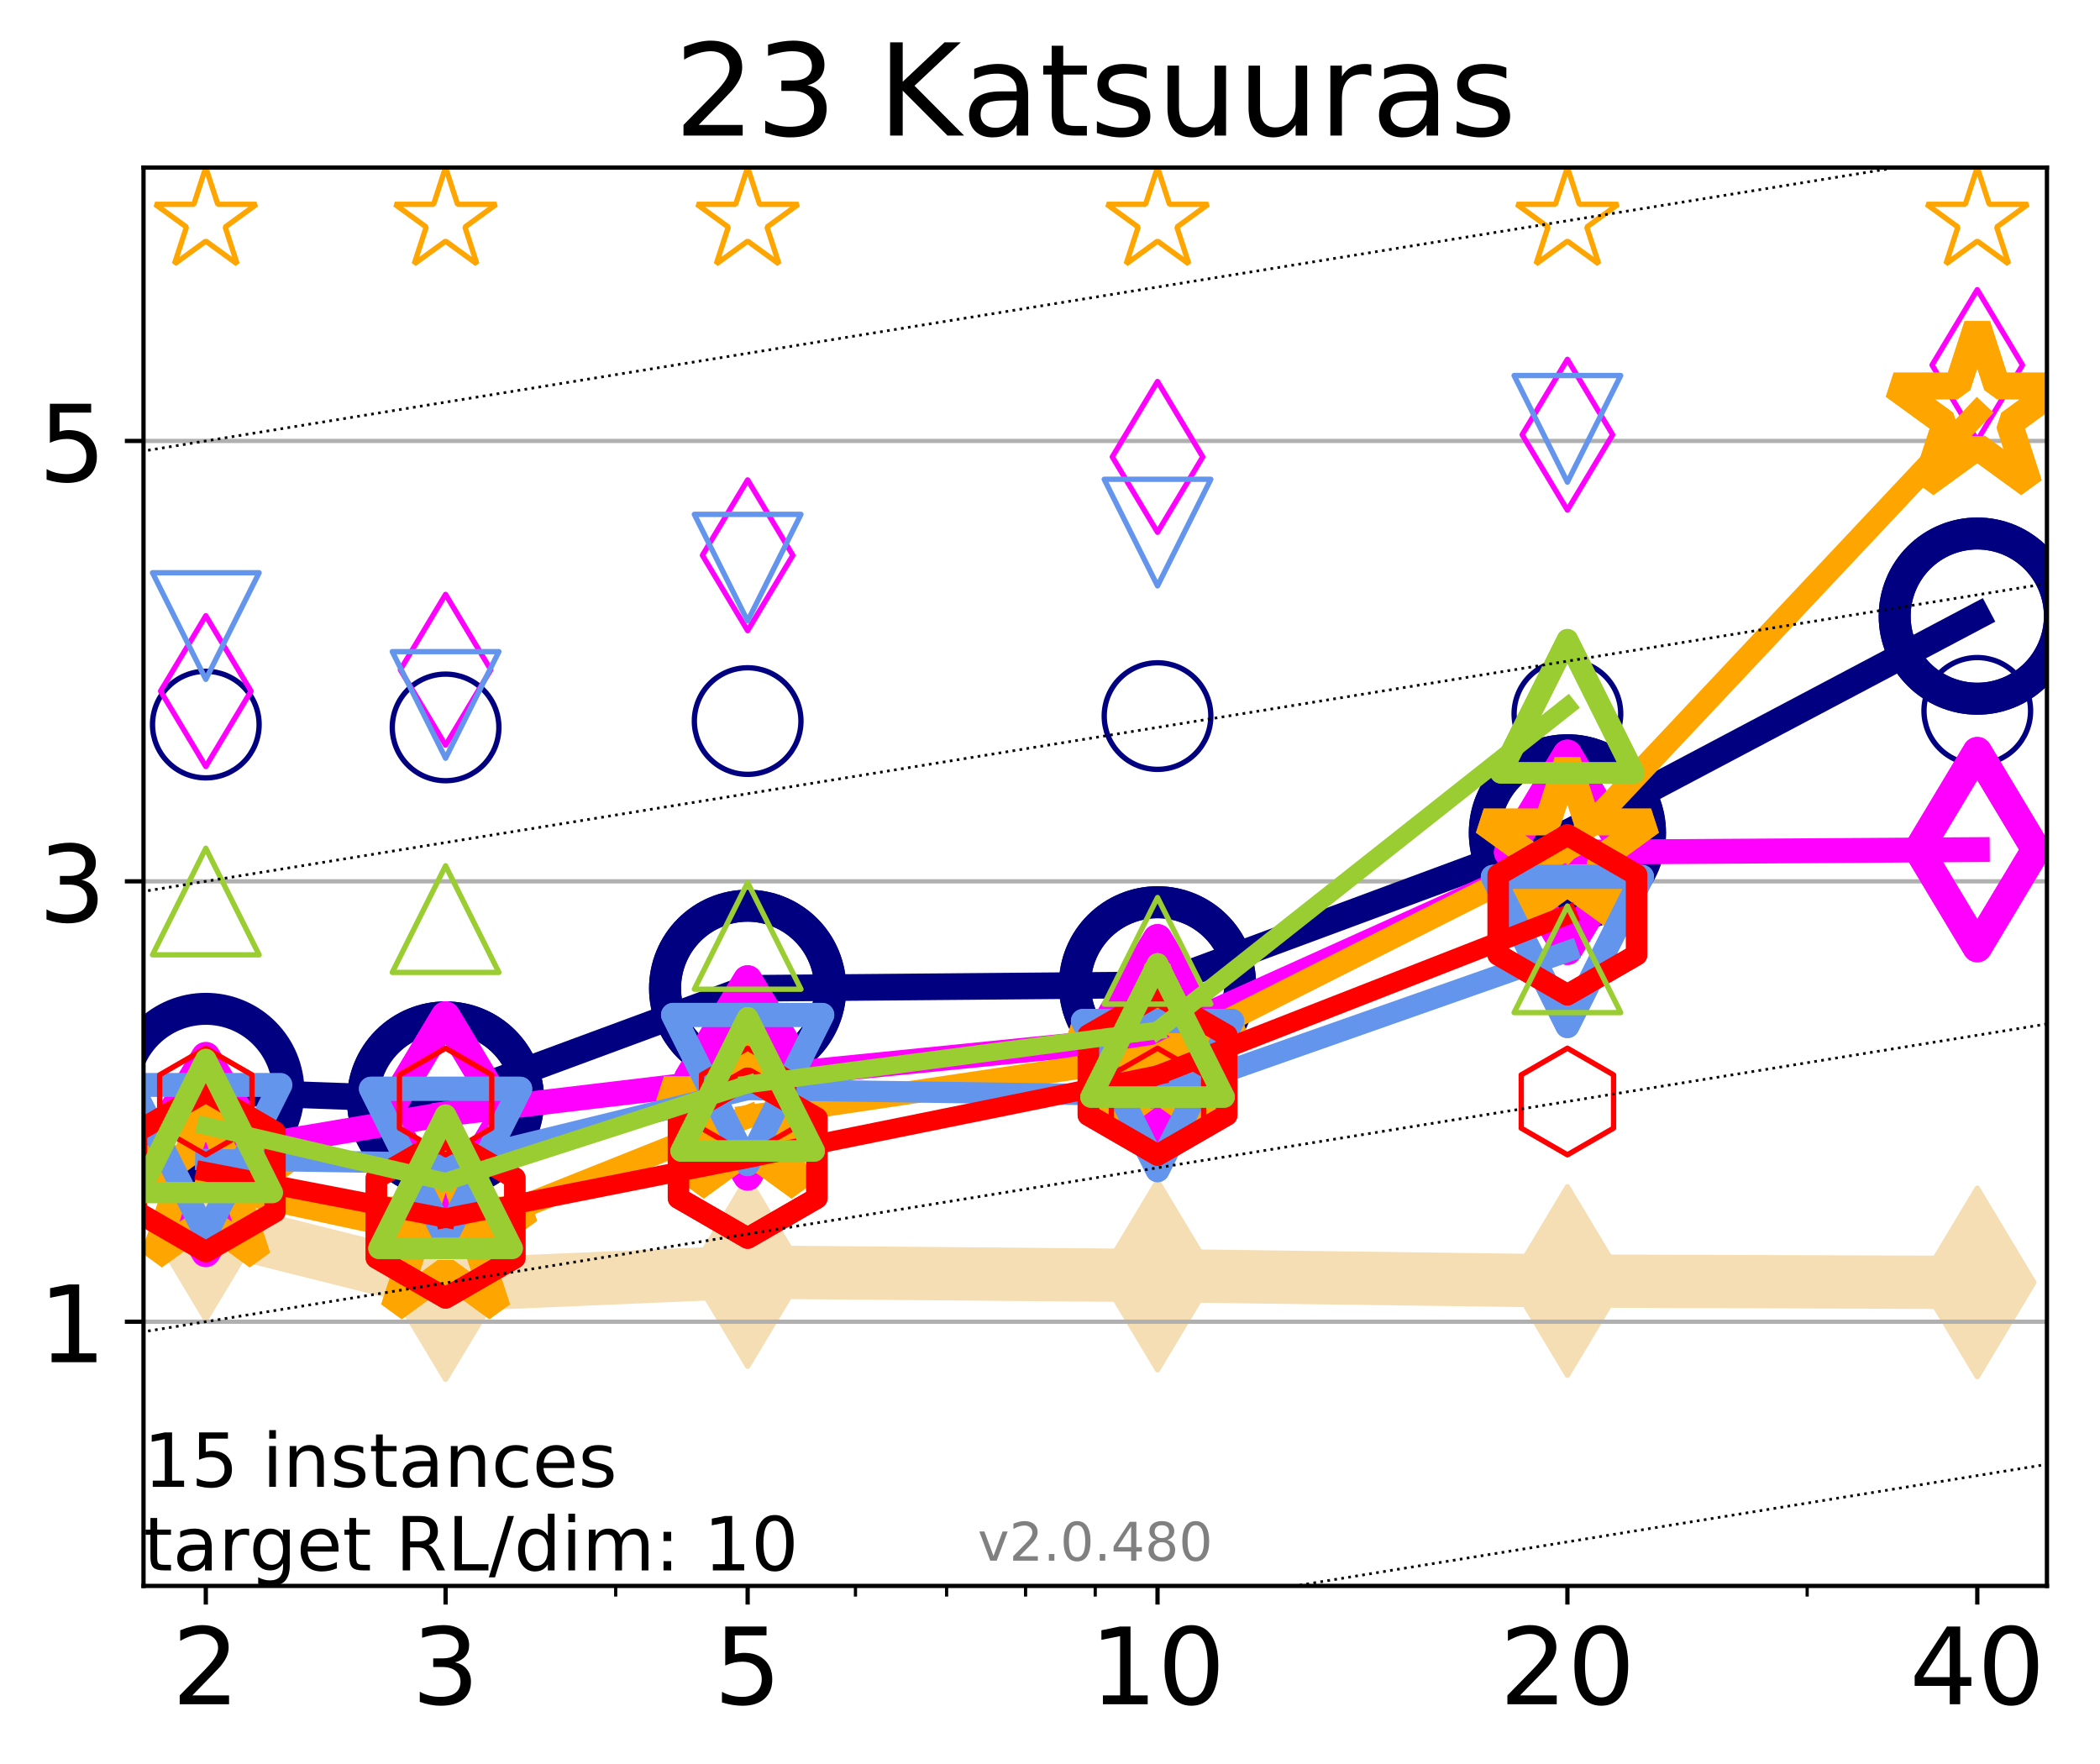<?xml version="1.0" encoding="utf-8" standalone="no"?>
<!DOCTYPE svg PUBLIC "-//W3C//DTD SVG 1.1//EN"
  "http://www.w3.org/Graphics/SVG/1.1/DTD/svg11.dtd">
<!-- Created with matplotlib (http://matplotlib.org/) -->
<svg height="331pt" version="1.1" viewBox="0 0 394 331" width="394pt" xmlns="http://www.w3.org/2000/svg" xmlns:xlink="http://www.w3.org/1999/xlink">
 <defs>
  <style type="text/css">
*{stroke-linecap:butt;stroke-linejoin:round;}
  </style>
 </defs>
 <g id="figure_1">
  <g id="patch_1">
   <path d="M 0 331.104 
L 394.745 331.104 
L 394.745 0 
L 0 0 
z
" style="fill:#ffffff;"/>
  </g>
  <g id="axes_1">
   <g id="patch_2">
    <path d="M 26.925 297.548 
L 384.045 297.548 
L 384.045 31.436 
L 26.925 31.436 
z
" style="fill:#ffffff;"/>
   </g>
   <g id="line2d_1">
    <path clip-path="url(#p5e22afbc18)" d="M 38.614 229.826 
L 83.599 241.104 
L 140.273 238.667 
L 217.174 239.32 
L 294.076 240.345 
L 370.977 240.611 
" style="fill:none;stroke:#f5deb3;stroke-linecap:square;stroke-width:10;"/>
    <defs>
     <path d="M -0 17.678 
L 10.607 0 
L 0 -17.678 
L -10.607 -0 
z
" id="m5ce13b9ced" style="stroke:#f5deb3;stroke-linejoin:miter;"/>
    </defs>
    <g clip-path="url(#p5e22afbc18)">
     <use style="fill:#f5deb3;stroke:#f5deb3;stroke-linejoin:miter;" x="38.614" xlink:href="#m5ce13b9ced" y="229.826"/>
     <use style="fill:#f5deb3;stroke:#f5deb3;stroke-linejoin:miter;" x="83.599" xlink:href="#m5ce13b9ced" y="241.104"/>
     <use style="fill:#f5deb3;stroke:#f5deb3;stroke-linejoin:miter;" x="140.273" xlink:href="#m5ce13b9ced" y="238.667"/>
     <use style="fill:#f5deb3;stroke:#f5deb3;stroke-linejoin:miter;" x="217.174" xlink:href="#m5ce13b9ced" y="239.32"/>
     <use style="fill:#f5deb3;stroke:#f5deb3;stroke-linejoin:miter;" x="294.076" xlink:href="#m5ce13b9ced" y="240.345"/>
     <use style="fill:#f5deb3;stroke:#f5deb3;stroke-linejoin:miter;" x="370.977" xlink:href="#m5ce13b9ced" y="240.611"/>
    </g>
   </g>
   <g id="matplotlib.axis_1">
    <g id="xtick_1">
     <g id="line2d_2">
      <defs>
       <path d="M 0 0 
L 0 3.5 
" id="mdae4d4d616" style="stroke:#000000;stroke-width:0.8;"/>
      </defs>
      <g>
       <use style="stroke:#000000;stroke-width:0.8;" x="38.614" xlink:href="#mdae4d4d616" y="297.548"/>
      </g>
     </g>
     <g id="text_1">
      <!-- 2 -->
      <defs>
       <path d="M 19.188 8.297 
L 53.609 8.297 
L 53.609 0 
L 7.328 0 
L 7.328 8.297 
Q 12.938 14.109 22.625 23.891 
Q 32.328 33.688 34.812 36.531 
Q 39.547 41.844 41.422 45.531 
Q 43.312 49.219 43.312 52.781 
Q 43.312 58.594 39.234 62.25 
Q 35.156 65.922 28.609 65.922 
Q 23.969 65.922 18.812 64.312 
Q 13.672 62.703 7.812 59.422 
L 7.812 69.391 
Q 13.766 71.781 18.938 73 
Q 24.125 74.219 28.422 74.219 
Q 39.75 74.219 46.484 68.547 
Q 53.219 62.891 53.219 53.422 
Q 53.219 48.922 51.531 44.891 
Q 49.859 40.875 45.406 35.406 
Q 44.188 33.984 37.641 27.219 
Q 31.109 20.453 19.188 8.297 
z
" id="DejaVuSans-32"/>
      </defs>
      <g transform="translate(32.252 319.745)scale(0.2 -0.2)">
       <use xlink:href="#DejaVuSans-32"/>
      </g>
     </g>
    </g>
    <g id="xtick_2">
     <g id="line2d_3">
      <g>
       <use style="stroke:#000000;stroke-width:0.8;" x="83.599" xlink:href="#mdae4d4d616" y="297.548"/>
      </g>
     </g>
     <g id="text_2">
      <!-- 3 -->
      <defs>
       <path d="M 40.578 39.312 
Q 47.656 37.797 51.625 33 
Q 55.609 28.219 55.609 21.188 
Q 55.609 10.406 48.188 4.484 
Q 40.766 -1.422 27.094 -1.422 
Q 22.516 -1.422 17.656 -0.516 
Q 12.797 0.391 7.625 2.203 
L 7.625 11.719 
Q 11.719 9.328 16.594 8.109 
Q 21.484 6.891 26.812 6.891 
Q 36.078 6.891 40.938 10.547 
Q 45.797 14.203 45.797 21.188 
Q 45.797 27.641 41.281 31.266 
Q 36.766 34.906 28.719 34.906 
L 20.219 34.906 
L 20.219 43.016 
L 29.109 43.016 
Q 36.375 43.016 40.234 45.922 
Q 44.094 48.828 44.094 54.297 
Q 44.094 59.906 40.109 62.906 
Q 36.141 65.922 28.719 65.922 
Q 24.656 65.922 20.016 65.031 
Q 15.375 64.156 9.812 62.312 
L 9.812 71.094 
Q 15.438 72.656 20.344 73.438 
Q 25.25 74.219 29.594 74.219 
Q 40.828 74.219 47.359 69.109 
Q 53.906 64.016 53.906 55.328 
Q 53.906 49.266 50.438 45.094 
Q 46.969 40.922 40.578 39.312 
z
" id="DejaVuSans-33"/>
      </defs>
      <g transform="translate(77.236 319.745)scale(0.2 -0.2)">
       <use xlink:href="#DejaVuSans-33"/>
      </g>
     </g>
    </g>
    <g id="xtick_3">
     <g id="line2d_4">
      <g>
       <use style="stroke:#000000;stroke-width:0.8;" x="140.273" xlink:href="#mdae4d4d616" y="297.548"/>
      </g>
     </g>
     <g id="text_3">
      <!-- 5 -->
      <defs>
       <path d="M 10.797 72.906 
L 49.516 72.906 
L 49.516 64.594 
L 19.828 64.594 
L 19.828 46.734 
Q 21.969 47.469 24.109 47.828 
Q 26.266 48.188 28.422 48.188 
Q 40.625 48.188 47.75 41.5 
Q 54.891 34.812 54.891 23.391 
Q 54.891 11.625 47.562 5.094 
Q 40.234 -1.422 26.906 -1.422 
Q 22.312 -1.422 17.547 -0.641 
Q 12.797 0.141 7.719 1.703 
L 7.719 11.625 
Q 12.109 9.234 16.797 8.062 
Q 21.484 6.891 26.703 6.891 
Q 35.156 6.891 40.078 11.328 
Q 45.016 15.766 45.016 23.391 
Q 45.016 31 40.078 35.438 
Q 35.156 39.891 26.703 39.891 
Q 22.75 39.891 18.812 39.016 
Q 14.891 38.141 10.797 36.281 
z
" id="DejaVuSans-35"/>
      </defs>
      <g transform="translate(133.91 319.745)scale(0.2 -0.2)">
       <use xlink:href="#DejaVuSans-35"/>
      </g>
     </g>
    </g>
    <g id="xtick_4">
     <g id="line2d_5">
      <g>
       <use style="stroke:#000000;stroke-width:0.8;" x="217.174" xlink:href="#mdae4d4d616" y="297.548"/>
      </g>
     </g>
     <g id="text_4">
      <!-- 10 -->
      <defs>
       <path d="M 12.406 8.297 
L 28.516 8.297 
L 28.516 63.922 
L 10.984 60.406 
L 10.984 69.391 
L 28.422 72.906 
L 38.281 72.906 
L 38.281 8.297 
L 54.391 8.297 
L 54.391 0 
L 12.406 0 
z
" id="DejaVuSans-31"/>
       <path d="M 31.781 66.406 
Q 24.172 66.406 20.328 58.906 
Q 16.5 51.422 16.5 36.375 
Q 16.5 21.391 20.328 13.891 
Q 24.172 6.391 31.781 6.391 
Q 39.453 6.391 43.281 13.891 
Q 47.125 21.391 47.125 36.375 
Q 47.125 51.422 43.281 58.906 
Q 39.453 66.406 31.781 66.406 
z
M 31.781 74.219 
Q 44.047 74.219 50.516 64.516 
Q 56.984 54.828 56.984 36.375 
Q 56.984 17.969 50.516 8.266 
Q 44.047 -1.422 31.781 -1.422 
Q 19.531 -1.422 13.062 8.266 
Q 6.594 17.969 6.594 36.375 
Q 6.594 54.828 13.062 64.516 
Q 19.531 74.219 31.781 74.219 
z
" id="DejaVuSans-30"/>
      </defs>
      <g transform="translate(204.449 319.745)scale(0.2 -0.2)">
       <use xlink:href="#DejaVuSans-31"/>
       <use x="63.623" xlink:href="#DejaVuSans-30"/>
      </g>
     </g>
    </g>
    <g id="xtick_5">
     <g id="line2d_6">
      <g>
       <use style="stroke:#000000;stroke-width:0.8;" x="294.076" xlink:href="#mdae4d4d616" y="297.548"/>
      </g>
     </g>
     <g id="text_5">
      <!-- 20 -->
      <g transform="translate(281.351 319.745)scale(0.2 -0.2)">
       <use xlink:href="#DejaVuSans-32"/>
       <use x="63.623" xlink:href="#DejaVuSans-30"/>
      </g>
     </g>
    </g>
    <g id="xtick_6">
     <g id="line2d_7">
      <g>
       <use style="stroke:#000000;stroke-width:0.8;" x="370.977" xlink:href="#mdae4d4d616" y="297.548"/>
      </g>
     </g>
     <g id="text_6">
      <!-- 40 -->
      <defs>
       <path d="M 37.797 64.312 
L 12.891 25.391 
L 37.797 25.391 
z
M 35.203 72.906 
L 47.609 72.906 
L 47.609 25.391 
L 58.016 25.391 
L 58.016 17.188 
L 47.609 17.188 
L 47.609 0 
L 37.797 0 
L 37.797 17.188 
L 4.891 17.188 
L 4.891 26.703 
z
" id="DejaVuSans-34"/>
      </defs>
      <g transform="translate(358.252 319.745)scale(0.2 -0.2)">
       <use xlink:href="#DejaVuSans-34"/>
       <use x="63.623" xlink:href="#DejaVuSans-30"/>
      </g>
     </g>
    </g>
    <g id="xtick_7">
     <g id="line2d_8">
      <defs>
       <path d="M 0 0 
L 0 2 
" id="m250504a2a8" style="stroke:#000000;stroke-width:0.6;"/>
      </defs>
      <g>
       <use style="stroke:#000000;stroke-width:0.6;" x="38.614" xlink:href="#m250504a2a8" y="297.548"/>
      </g>
     </g>
    </g>
    <g id="xtick_8">
     <g id="line2d_9">
      <g>
       <use style="stroke:#000000;stroke-width:0.6;" x="83.599" xlink:href="#m250504a2a8" y="297.548"/>
      </g>
     </g>
    </g>
    <g id="xtick_9">
     <g id="line2d_10">
      <g>
       <use style="stroke:#000000;stroke-width:0.6;" x="115.516" xlink:href="#m250504a2a8" y="297.548"/>
      </g>
     </g>
    </g>
    <g id="xtick_10">
     <g id="line2d_11">
      <g>
       <use style="stroke:#000000;stroke-width:0.6;" x="140.273" xlink:href="#m250504a2a8" y="297.548"/>
      </g>
     </g>
    </g>
    <g id="xtick_11">
     <g id="line2d_12">
      <g>
       <use style="stroke:#000000;stroke-width:0.6;" x="160.5" xlink:href="#m250504a2a8" y="297.548"/>
      </g>
     </g>
    </g>
    <g id="xtick_12">
     <g id="line2d_13">
      <g>
       <use style="stroke:#000000;stroke-width:0.6;" x="177.603" xlink:href="#m250504a2a8" y="297.548"/>
      </g>
     </g>
    </g>
    <g id="xtick_13">
     <g id="line2d_14">
      <g>
       <use style="stroke:#000000;stroke-width:0.6;" x="192.417" xlink:href="#m250504a2a8" y="297.548"/>
      </g>
     </g>
    </g>
    <g id="xtick_14">
     <g id="line2d_15">
      <g>
       <use style="stroke:#000000;stroke-width:0.6;" x="205.485" xlink:href="#m250504a2a8" y="297.548"/>
      </g>
     </g>
    </g>
    <g id="xtick_15">
     <g id="line2d_16">
      <g>
       <use style="stroke:#000000;stroke-width:0.6;" x="294.076" xlink:href="#m250504a2a8" y="297.548"/>
      </g>
     </g>
    </g>
    <g id="xtick_16">
     <g id="line2d_17">
      <g>
       <use style="stroke:#000000;stroke-width:0.6;" x="339.06" xlink:href="#m250504a2a8" y="297.548"/>
      </g>
     </g>
    </g>
    <g id="xtick_17">
     <g id="line2d_18">
      <g>
       <use style="stroke:#000000;stroke-width:0.6;" x="370.977" xlink:href="#m250504a2a8" y="297.548"/>
      </g>
     </g>
    </g>
   </g>
   <g id="matplotlib.axis_2">
    <g id="ytick_1">
     <g id="line2d_19">
      <path clip-path="url(#p5e22afbc18)" d="M 26.925 247.975 
L 384.045 247.975 
" style="fill:none;stroke:#b0b0b0;stroke-linecap:square;stroke-width:0.8;"/>
     </g>
     <g id="line2d_20">
      <defs>
       <path d="M 0 0 
L -3.5 0 
" id="medb5dffe97" style="stroke:#000000;stroke-width:0.8;"/>
      </defs>
      <g>
       <use style="stroke:#000000;stroke-width:0.8;" x="26.925" xlink:href="#medb5dffe97" y="247.975"/>
      </g>
     </g>
     <g id="text_7">
      <!-- 1 -->
      <g transform="translate(7.2 255.574)scale(0.2 -0.2)">
       <use xlink:href="#DejaVuSans-31"/>
      </g>
     </g>
    </g>
    <g id="ytick_2">
     <g id="line2d_21">
      <path clip-path="url(#p5e22afbc18)" d="M 26.925 165.353 
L 384.045 165.353 
" style="fill:none;stroke:#b0b0b0;stroke-linecap:square;stroke-width:0.8;"/>
     </g>
     <g id="line2d_22">
      <g>
       <use style="stroke:#000000;stroke-width:0.8;" x="26.925" xlink:href="#medb5dffe97" y="165.353"/>
      </g>
     </g>
     <g id="text_8">
      <!-- 3 -->
      <g transform="translate(7.2 172.952)scale(0.2 -0.2)">
       <use xlink:href="#DejaVuSans-33"/>
      </g>
     </g>
    </g>
    <g id="ytick_3">
     <g id="line2d_23">
      <path clip-path="url(#p5e22afbc18)" d="M 26.925 82.731 
L 384.045 82.731 
" style="fill:none;stroke:#b0b0b0;stroke-linecap:square;stroke-width:0.8;"/>
     </g>
     <g id="line2d_24">
      <g>
       <use style="stroke:#000000;stroke-width:0.8;" x="26.925" xlink:href="#medb5dffe97" y="82.731"/>
      </g>
     </g>
     <g id="text_9">
      <!-- 5 -->
      <g transform="translate(7.2 90.33)scale(0.2 -0.2)">
       <use xlink:href="#DejaVuSans-35"/>
      </g>
     </g>
    </g>
   </g>
   <g id="line2d_25">
    <path clip-path="url(#p5e22afbc18)" d="M 38.614 204.776 
L 83.599 206.383 
" style="fill:none;stroke:#000080;stroke-linecap:square;stroke-width:5;"/>
    <defs>
     <path d="M 0 15.5 
C 4.111 15.5 8.053 13.867 10.96 10.96 
C 13.867 8.053 15.5 4.111 15.5 0 
C 15.5 -4.111 13.867 -8.053 10.96 -10.96 
C 8.053 -13.867 4.111 -15.5 0 -15.5 
C -4.111 -15.5 -8.053 -13.867 -10.96 -10.96 
C -13.867 -8.053 -15.5 -4.111 -15.5 0 
C -15.5 4.111 -13.867 8.053 -10.96 10.96 
C -8.053 13.867 -4.111 15.5 0 15.5 
z
" id="mc33083badc" style="stroke:#000080;stroke-width:6;"/>
    </defs>
    <g clip-path="url(#p5e22afbc18)">
     <use style="fill:none;stroke:#000080;stroke-width:6;" x="38.614" xlink:href="#mc33083badc" y="204.776"/>
     <use style="fill:none;stroke:#000080;stroke-width:6;" x="83.599" xlink:href="#mc33083badc" y="206.383"/>
    </g>
   </g>
   <g id="line2d_26">
    <path clip-path="url(#p5e22afbc18)" d="M 83.599 206.383 
L 140.273 185.43 
" style="fill:none;stroke:#000080;stroke-linecap:square;stroke-width:5;"/>
    <g clip-path="url(#p5e22afbc18)">
     <use style="fill:none;stroke:#000080;stroke-width:6;" x="83.599" xlink:href="#mc33083badc" y="206.383"/>
     <use style="fill:none;stroke:#000080;stroke-width:6;" x="140.273" xlink:href="#mc33083badc" y="185.43"/>
    </g>
   </g>
   <g id="line2d_27">
    <path clip-path="url(#p5e22afbc18)" d="M 140.273 185.43 
L 217.174 184.774 
" style="fill:none;stroke:#000080;stroke-linecap:square;stroke-width:5;"/>
    <g clip-path="url(#p5e22afbc18)">
     <use style="fill:none;stroke:#000080;stroke-width:6;" x="140.273" xlink:href="#mc33083badc" y="185.43"/>
     <use style="fill:none;stroke:#000080;stroke-width:6;" x="217.174" xlink:href="#mc33083badc" y="184.774"/>
    </g>
   </g>
   <g id="line2d_28">
    <path clip-path="url(#p5e22afbc18)" d="M 217.174 184.774 
L 294.076 156.262 
" style="fill:none;stroke:#000080;stroke-linecap:square;stroke-width:5;"/>
    <g clip-path="url(#p5e22afbc18)">
     <use style="fill:none;stroke:#000080;stroke-width:6;" x="217.174" xlink:href="#mc33083badc" y="184.774"/>
     <use style="fill:none;stroke:#000080;stroke-width:6;" x="294.076" xlink:href="#mc33083badc" y="156.262"/>
    </g>
   </g>
   <g id="line2d_29">
    <path clip-path="url(#p5e22afbc18)" d="M 294.076 156.262 
L 370.977 115.593 
" style="fill:none;stroke:#000080;stroke-linecap:square;stroke-width:5;"/>
    <g clip-path="url(#p5e22afbc18)">
     <use style="fill:none;stroke:#000080;stroke-width:6;" x="294.076" xlink:href="#mc33083badc" y="156.262"/>
     <use style="fill:none;stroke:#000080;stroke-width:6;" x="370.977" xlink:href="#mc33083badc" y="115.593"/>
    </g>
   </g>
   <g id="line2d_30">
    <path clip-path="url(#p5e22afbc18)" d="M 370.977 115.593 
" style="fill:none;stroke:#000080;stroke-linecap:square;stroke-width:5;"/>
    <g clip-path="url(#p5e22afbc18)">
     <use style="fill:none;stroke:#000080;stroke-width:6;" x="370.977" xlink:href="#mc33083badc" y="115.593"/>
    </g>
   </g>
   <g id="line2d_31"/>
   <g id="line2d_32">
    <defs>
     <path d="M 0 10 
C 2.652 10 5.196 8.946 7.071 7.071 
C 8.946 5.196 10 2.652 10 0 
C 10 -2.652 8.946 -5.196 7.071 -7.071 
C 5.196 -8.946 2.652 -10 0 -10 
C -2.652 -10 -5.196 -8.946 -7.071 -7.071 
C -8.946 -5.196 -10 -2.652 -10 0 
C -10 2.652 -8.946 5.196 -7.071 7.071 
C -5.196 8.946 -2.652 10 0 10 
z
" id="ma3071fdf6a" style="stroke:#000080;"/>
    </defs>
    <g clip-path="url(#p5e22afbc18)">
     <use style="fill:none;stroke:#000080;" x="38.614" xlink:href="#ma3071fdf6a" y="135.944"/>
     <use style="fill:none;stroke:#000080;" x="83.599" xlink:href="#ma3071fdf6a" y="136.478"/>
     <use style="fill:none;stroke:#000080;" x="140.273" xlink:href="#ma3071fdf6a" y="135.286"/>
     <use style="fill:none;stroke:#000080;" x="217.174" xlink:href="#ma3071fdf6a" y="134.35"/>
     <use style="fill:none;stroke:#000080;" x="294.076" xlink:href="#ma3071fdf6a" y="133.929"/>
     <use style="fill:none;stroke:#000080;" x="370.977" xlink:href="#ma3071fdf6a" y="133.369"/>
    </g>
   </g>
   <g id="line2d_33">
    <path clip-path="url(#p5e22afbc18)" d="M 38.614 216.613 
L 83.599 209.008 
" style="fill:none;stroke:#ff00ff;stroke-linecap:square;stroke-width:4.667;"/>
    <defs>
     <path d="M -0 18.385 
L 11.031 0 
L 0 -18.385 
L -11.031 -0 
z
" id="mda76258946" style="stroke:#ff00ff;stroke-linejoin:miter;stroke-width:5.5;"/>
    </defs>
    <g clip-path="url(#p5e22afbc18)">
     <use style="fill:none;stroke:#ff00ff;stroke-linejoin:miter;stroke-width:5.5;" x="38.614" xlink:href="#mda76258946" y="216.613"/>
     <use style="fill:none;stroke:#ff00ff;stroke-linejoin:miter;stroke-width:5.5;" x="83.599" xlink:href="#mda76258946" y="209.008"/>
    </g>
   </g>
   <g id="line2d_34">
    <path clip-path="url(#p5e22afbc18)" d="M 83.599 209.008 
L 140.273 202.239 
" style="fill:none;stroke:#ff00ff;stroke-linecap:square;stroke-width:4.667;"/>
    <g clip-path="url(#p5e22afbc18)">
     <use style="fill:none;stroke:#ff00ff;stroke-linejoin:miter;stroke-width:5.5;" x="83.599" xlink:href="#mda76258946" y="209.008"/>
     <use style="fill:none;stroke:#ff00ff;stroke-linejoin:miter;stroke-width:5.5;" x="140.273" xlink:href="#mda76258946" y="202.239"/>
    </g>
   </g>
   <g id="line2d_35">
    <path clip-path="url(#p5e22afbc18)" d="M 140.273 202.239 
L 217.174 194.516 
" style="fill:none;stroke:#ff00ff;stroke-linecap:square;stroke-width:4.667;"/>
    <g clip-path="url(#p5e22afbc18)">
     <use style="fill:none;stroke:#ff00ff;stroke-linejoin:miter;stroke-width:5.5;" x="140.273" xlink:href="#mda76258946" y="202.239"/>
     <use style="fill:none;stroke:#ff00ff;stroke-linejoin:miter;stroke-width:5.5;" x="217.174" xlink:href="#mda76258946" y="194.516"/>
    </g>
   </g>
   <g id="line2d_36">
    <path clip-path="url(#p5e22afbc18)" d="M 217.174 194.516 
L 294.076 159.901 
" style="fill:none;stroke:#ff00ff;stroke-linecap:square;stroke-width:4.667;"/>
    <g clip-path="url(#p5e22afbc18)">
     <use style="fill:none;stroke:#ff00ff;stroke-linejoin:miter;stroke-width:5.5;" x="217.174" xlink:href="#mda76258946" y="194.516"/>
     <use style="fill:none;stroke:#ff00ff;stroke-linejoin:miter;stroke-width:5.5;" x="294.076" xlink:href="#mda76258946" y="159.901"/>
    </g>
   </g>
   <g id="line2d_37">
    <path clip-path="url(#p5e22afbc18)" d="M 294.076 159.901 
L 370.977 159.404 
" style="fill:none;stroke:#ff00ff;stroke-linecap:square;stroke-width:4.667;"/>
    <g clip-path="url(#p5e22afbc18)">
     <use style="fill:none;stroke:#ff00ff;stroke-linejoin:miter;stroke-width:5.5;" x="294.076" xlink:href="#mda76258946" y="159.901"/>
     <use style="fill:none;stroke:#ff00ff;stroke-linejoin:miter;stroke-width:5.5;" x="370.977" xlink:href="#mda76258946" y="159.404"/>
    </g>
   </g>
   <g id="line2d_38">
    <path clip-path="url(#p5e22afbc18)" d="M 370.977 159.404 
" style="fill:none;stroke:#ff00ff;stroke-linecap:square;stroke-width:4.667;"/>
    <g clip-path="url(#p5e22afbc18)">
     <use style="fill:none;stroke:#ff00ff;stroke-linejoin:miter;stroke-width:5.5;" x="370.977" xlink:href="#mda76258946" y="159.404"/>
    </g>
   </g>
   <g id="line2d_39"/>
   <g id="line2d_40">
    <defs>
     <path d="M -0 14.142 
L 8.485 0 
L -0 -14.142 
L -8.485 -0 
z
" id="m705b353071" style="stroke:#ff00ff;stroke-linejoin:miter;"/>
    </defs>
    <g clip-path="url(#p5e22afbc18)">
     <use style="fill:none;stroke:#ff00ff;stroke-linejoin:miter;" x="38.614" xlink:href="#m705b353071" y="129.669"/>
     <use style="fill:none;stroke:#ff00ff;stroke-linejoin:miter;" x="83.599" xlink:href="#m705b353071" y="125.662"/>
     <use style="fill:none;stroke:#ff00ff;stroke-linejoin:miter;" x="140.273" xlink:href="#m705b353071" y="104.183"/>
     <use style="fill:none;stroke:#ff00ff;stroke-linejoin:miter;" x="217.174" xlink:href="#m705b353071" y="85.72"/>
     <use style="fill:none;stroke:#ff00ff;stroke-linejoin:miter;" x="294.076" xlink:href="#m705b353071" y="81.562"/>
     <use style="fill:none;stroke:#ff00ff;stroke-linejoin:miter;" x="370.977" xlink:href="#m705b353071" y="68.488"/>
    </g>
   </g>
   <g id="line2d_41">
    <path clip-path="url(#p5e22afbc18)" d="M 38.614 222.443 
L 83.599 232.136 
" style="fill:none;stroke:#ffa500;stroke-linecap:square;stroke-width:4.333;"/>
    <defs>
     <path d="M 0 -16.5 
L -3.704 -5.099 
L -15.692 -5.099 
L -5.994 1.948 
L -9.698 13.349 
L -0 6.302 
L 9.698 13.349 
L 5.994 1.948 
L 15.692 -5.099 
L 3.704 -5.099 
z
" id="m8040b5f973" style="stroke:#ffa500;stroke-linejoin:bevel;stroke-width:5;"/>
    </defs>
    <g clip-path="url(#p5e22afbc18)">
     <use style="fill:none;stroke:#ffa500;stroke-linejoin:bevel;stroke-width:5;" x="38.614" xlink:href="#m8040b5f973" y="222.443"/>
     <use style="fill:none;stroke:#ffa500;stroke-linejoin:bevel;stroke-width:5;" x="83.599" xlink:href="#m8040b5f973" y="232.136"/>
    </g>
   </g>
   <g id="line2d_42">
    <path clip-path="url(#p5e22afbc18)" d="M 83.599 232.136 
L 140.273 209.51 
" style="fill:none;stroke:#ffa500;stroke-linecap:square;stroke-width:4.333;"/>
    <g clip-path="url(#p5e22afbc18)">
     <use style="fill:none;stroke:#ffa500;stroke-linejoin:bevel;stroke-width:5;" x="83.599" xlink:href="#m8040b5f973" y="232.136"/>
     <use style="fill:none;stroke:#ffa500;stroke-linejoin:bevel;stroke-width:5;" x="140.273" xlink:href="#m8040b5f973" y="209.51"/>
    </g>
   </g>
   <g id="line2d_43">
    <path clip-path="url(#p5e22afbc18)" d="M 140.273 209.51 
L 217.174 198.084 
" style="fill:none;stroke:#ffa500;stroke-linecap:square;stroke-width:4.333;"/>
    <g clip-path="url(#p5e22afbc18)">
     <use style="fill:none;stroke:#ffa500;stroke-linejoin:bevel;stroke-width:5;" x="140.273" xlink:href="#m8040b5f973" y="209.51"/>
     <use style="fill:none;stroke:#ffa500;stroke-linejoin:bevel;stroke-width:5;" x="217.174" xlink:href="#m8040b5f973" y="198.084"/>
    </g>
   </g>
   <g id="line2d_44">
    <path clip-path="url(#p5e22afbc18)" d="M 217.174 198.084 
L 294.076 159.304 
" style="fill:none;stroke:#ffa500;stroke-linecap:square;stroke-width:4.333;"/>
    <g clip-path="url(#p5e22afbc18)">
     <use style="fill:none;stroke:#ffa500;stroke-linejoin:bevel;stroke-width:5;" x="217.174" xlink:href="#m8040b5f973" y="198.084"/>
     <use style="fill:none;stroke:#ffa500;stroke-linejoin:bevel;stroke-width:5;" x="294.076" xlink:href="#m8040b5f973" y="159.304"/>
    </g>
   </g>
   <g id="line2d_45">
    <path clip-path="url(#p5e22afbc18)" d="M 294.076 159.304 
L 370.977 77.513 
" style="fill:none;stroke:#ffa500;stroke-linecap:square;stroke-width:4.333;"/>
    <g clip-path="url(#p5e22afbc18)">
     <use style="fill:none;stroke:#ffa500;stroke-linejoin:bevel;stroke-width:5;" x="294.076" xlink:href="#m8040b5f973" y="159.304"/>
     <use style="fill:none;stroke:#ffa500;stroke-linejoin:bevel;stroke-width:5;" x="370.977" xlink:href="#m8040b5f973" y="77.513"/>
    </g>
   </g>
   <g id="line2d_46">
    <path clip-path="url(#p5e22afbc18)" d="M 370.977 77.513 
" style="fill:none;stroke:#ffa500;stroke-linecap:square;stroke-width:4.333;"/>
    <g clip-path="url(#p5e22afbc18)">
     <use style="fill:none;stroke:#ffa500;stroke-linejoin:bevel;stroke-width:5;" x="370.977" xlink:href="#m8040b5f973" y="77.513"/>
    </g>
   </g>
   <g id="line2d_47"/>
   <g id="line2d_48">
    <defs>
     <path d="M 0 -10 
L -2.245 -3.09 
L -9.511 -3.09 
L -3.633 1.18 
L -5.878 8.09 
L -0 3.82 
L 5.878 8.09 
L 3.633 1.18 
L 9.511 -3.09 
L 2.245 -3.09 
z
" id="m4f1e1d96a4" style="stroke:#ffa500;stroke-linejoin:bevel;"/>
    </defs>
    <g clip-path="url(#p5e22afbc18)">
     <use style="fill:none;stroke:#ffa500;stroke-linejoin:bevel;" x="38.614" xlink:href="#m4f1e1d96a4" y="41.42"/>
     <use style="fill:none;stroke:#ffa500;stroke-linejoin:bevel;" x="83.599" xlink:href="#m4f1e1d96a4" y="41.42"/>
     <use style="fill:none;stroke:#ffa500;stroke-linejoin:bevel;" x="140.273" xlink:href="#m4f1e1d96a4" y="41.42"/>
     <use style="fill:none;stroke:#ffa500;stroke-linejoin:bevel;" x="217.174" xlink:href="#m4f1e1d96a4" y="41.42"/>
     <use style="fill:none;stroke:#ffa500;stroke-linejoin:bevel;" x="294.076" xlink:href="#m4f1e1d96a4" y="41.42"/>
     <use style="fill:none;stroke:#ffa500;stroke-linejoin:bevel;" x="370.977" xlink:href="#m4f1e1d96a4" y="41.42"/>
    </g>
   </g>
   <g id="line2d_49">
    <path clip-path="url(#p5e22afbc18)" d="M 38.614 217.554 
L 83.599 218.266 
" style="fill:none;stroke:#6495ed;stroke-linecap:square;stroke-width:4;"/>
    <defs>
     <path d="M -0 14 
L 14 -14 
L -14 -14 
z
" id="ma0aee438fa" style="stroke:#6495ed;stroke-linejoin:miter;stroke-width:4.5;"/>
    </defs>
    <g clip-path="url(#p5e22afbc18)">
     <use style="fill:none;stroke:#6495ed;stroke-linejoin:miter;stroke-width:4.5;" x="38.614" xlink:href="#ma0aee438fa" y="217.554"/>
     <use style="fill:none;stroke:#6495ed;stroke-linejoin:miter;stroke-width:4.5;" x="83.599" xlink:href="#ma0aee438fa" y="218.266"/>
    </g>
   </g>
   <g id="line2d_50">
    <path clip-path="url(#p5e22afbc18)" d="M 83.599 218.266 
L 140.273 204.414 
" style="fill:none;stroke:#6495ed;stroke-linecap:square;stroke-width:4;"/>
    <g clip-path="url(#p5e22afbc18)">
     <use style="fill:none;stroke:#6495ed;stroke-linejoin:miter;stroke-width:4.5;" x="83.599" xlink:href="#ma0aee438fa" y="218.266"/>
     <use style="fill:none;stroke:#6495ed;stroke-linejoin:miter;stroke-width:4.5;" x="140.273" xlink:href="#ma0aee438fa" y="204.414"/>
    </g>
   </g>
   <g id="line2d_51">
    <path clip-path="url(#p5e22afbc18)" d="M 140.273 204.414 
L 217.174 205.548 
" style="fill:none;stroke:#6495ed;stroke-linecap:square;stroke-width:4;"/>
    <g clip-path="url(#p5e22afbc18)">
     <use style="fill:none;stroke:#6495ed;stroke-linejoin:miter;stroke-width:4.5;" x="140.273" xlink:href="#ma0aee438fa" y="204.414"/>
     <use style="fill:none;stroke:#6495ed;stroke-linejoin:miter;stroke-width:4.5;" x="217.174" xlink:href="#ma0aee438fa" y="205.548"/>
    </g>
   </g>
   <g id="line2d_52">
    <path clip-path="url(#p5e22afbc18)" d="M 217.174 205.548 
L 294.076 178.515 
" style="fill:none;stroke:#6495ed;stroke-linecap:square;stroke-width:4;"/>
    <g clip-path="url(#p5e22afbc18)">
     <use style="fill:none;stroke:#6495ed;stroke-linejoin:miter;stroke-width:4.5;" x="217.174" xlink:href="#ma0aee438fa" y="205.548"/>
     <use style="fill:none;stroke:#6495ed;stroke-linejoin:miter;stroke-width:4.5;" x="294.076" xlink:href="#ma0aee438fa" y="178.515"/>
    </g>
   </g>
   <g id="line2d_53">
    <path clip-path="url(#p5e22afbc18)" d="M 294.076 178.515 
" style="fill:none;stroke:#6495ed;stroke-linecap:square;stroke-width:4;"/>
    <g clip-path="url(#p5e22afbc18)">
     <use style="fill:none;stroke:#6495ed;stroke-linejoin:miter;stroke-width:4.5;" x="294.076" xlink:href="#ma0aee438fa" y="178.515"/>
    </g>
   </g>
   <g id="line2d_54"/>
   <g id="line2d_55">
    <defs>
     <path d="M -0 10 
L 10 -10 
L -10 -10 
z
" id="mf0ebcb7471" style="stroke:#6495ed;stroke-linejoin:miter;"/>
    </defs>
    <g clip-path="url(#p5e22afbc18)">
     <use style="fill:none;stroke:#6495ed;stroke-linejoin:miter;" x="38.614" xlink:href="#mf0ebcb7471" y="117.459"/>
     <use style="fill:none;stroke:#6495ed;stroke-linejoin:miter;" x="83.599" xlink:href="#mf0ebcb7471" y="132.257"/>
     <use style="fill:none;stroke:#6495ed;stroke-linejoin:miter;" x="140.273" xlink:href="#mf0ebcb7471" y="106.503"/>
     <use style="fill:none;stroke:#6495ed;stroke-linejoin:miter;" x="217.174" xlink:href="#mf0ebcb7471" y="99.925"/>
     <use style="fill:none;stroke:#6495ed;stroke-linejoin:miter;" x="294.076" xlink:href="#mf0ebcb7471" y="80.458"/>
    </g>
   </g>
   <g id="line2d_56">
    <path clip-path="url(#p5e22afbc18)" d="M 38.614 219.847 
L 83.599 228.519 
" style="fill:none;stroke:#ff0000;stroke-linecap:square;stroke-width:3.667;"/>
    <defs>
     <path d="M 0 -15 
L -12.99 -7.5 
L -12.99 7.5 
L -0 15 
L 12.99 7.5 
L 12.99 -7.5 
z
" id="mee0e04026d" style="stroke:#ff0000;stroke-linejoin:miter;stroke-width:4;"/>
    </defs>
    <g clip-path="url(#p5e22afbc18)">
     <use style="fill:none;stroke:#ff0000;stroke-linejoin:miter;stroke-width:4;" x="38.614" xlink:href="#mee0e04026d" y="219.847"/>
     <use style="fill:none;stroke:#ff0000;stroke-linejoin:miter;stroke-width:4;" x="83.599" xlink:href="#mee0e04026d" y="228.519"/>
    </g>
   </g>
   <g id="line2d_57">
    <path clip-path="url(#p5e22afbc18)" d="M 83.599 228.519 
L 140.273 217.295 
" style="fill:none;stroke:#ff0000;stroke-linecap:square;stroke-width:3.667;"/>
    <g clip-path="url(#p5e22afbc18)">
     <use style="fill:none;stroke:#ff0000;stroke-linejoin:miter;stroke-width:4;" x="83.599" xlink:href="#mee0e04026d" y="228.519"/>
     <use style="fill:none;stroke:#ff0000;stroke-linejoin:miter;stroke-width:4;" x="140.273" xlink:href="#mee0e04026d" y="217.295"/>
    </g>
   </g>
   <g id="line2d_58">
    <path clip-path="url(#p5e22afbc18)" d="M 140.273 217.295 
L 217.174 201.717 
" style="fill:none;stroke:#ff0000;stroke-linecap:square;stroke-width:3.667;"/>
    <g clip-path="url(#p5e22afbc18)">
     <use style="fill:none;stroke:#ff0000;stroke-linejoin:miter;stroke-width:4;" x="140.273" xlink:href="#mee0e04026d" y="217.295"/>
     <use style="fill:none;stroke:#ff0000;stroke-linejoin:miter;stroke-width:4;" x="217.174" xlink:href="#mee0e04026d" y="201.717"/>
    </g>
   </g>
   <g id="line2d_59">
    <path clip-path="url(#p5e22afbc18)" d="M 217.174 201.717 
L 294.076 171.645 
" style="fill:none;stroke:#ff0000;stroke-linecap:square;stroke-width:3.667;"/>
    <g clip-path="url(#p5e22afbc18)">
     <use style="fill:none;stroke:#ff0000;stroke-linejoin:miter;stroke-width:4;" x="217.174" xlink:href="#mee0e04026d" y="201.717"/>
     <use style="fill:none;stroke:#ff0000;stroke-linejoin:miter;stroke-width:4;" x="294.076" xlink:href="#mee0e04026d" y="171.645"/>
    </g>
   </g>
   <g id="line2d_60">
    <path clip-path="url(#p5e22afbc18)" d="M 294.076 171.645 
" style="fill:none;stroke:#ff0000;stroke-linecap:square;stroke-width:3.667;"/>
    <g clip-path="url(#p5e22afbc18)">
     <use style="fill:none;stroke:#ff0000;stroke-linejoin:miter;stroke-width:4;" x="294.076" xlink:href="#mee0e04026d" y="171.645"/>
    </g>
   </g>
   <g id="line2d_61"/>
   <g id="line2d_62">
    <defs>
     <path d="M 0 -10 
L -8.66 -5 
L -8.66 5 
L -0 10 
L 8.66 5 
L 8.66 -5 
z
" id="m2cd2f9ca36" style="stroke:#ff0000;stroke-linejoin:miter;"/>
    </defs>
    <g clip-path="url(#p5e22afbc18)">
     <use style="fill:none;stroke:#ff0000;stroke-linejoin:miter;" x="38.614" xlink:href="#m2cd2f9ca36" y="206.664"/>
     <use style="fill:none;stroke:#ff0000;stroke-linejoin:miter;" x="83.599" xlink:href="#m2cd2f9ca36" y="206.664"/>
     <use style="fill:none;stroke:#ff0000;stroke-linejoin:miter;" x="140.273" xlink:href="#m2cd2f9ca36" y="206.664"/>
     <use style="fill:none;stroke:#ff0000;stroke-linejoin:miter;" x="217.174" xlink:href="#m2cd2f9ca36" y="206.664"/>
     <use style="fill:none;stroke:#ff0000;stroke-linejoin:miter;" x="294.076" xlink:href="#m2cd2f9ca36" y="206.664"/>
    </g>
   </g>
   <g id="line2d_63">
    <path clip-path="url(#p5e22afbc18)" d="M 38.614 211.253 
L 83.599 221.713 
" style="fill:none;stroke:#9acd32;stroke-linecap:square;stroke-width:3.333;"/>
    <defs>
     <path d="M 0 -12.5 
L -12.5 12.5 
L 12.5 12.5 
z
" id="mc0604037a2" style="stroke:#9acd32;stroke-linejoin:miter;stroke-width:4;"/>
    </defs>
    <g clip-path="url(#p5e22afbc18)">
     <use style="fill:none;stroke:#9acd32;stroke-linejoin:miter;stroke-width:4;" x="38.614" xlink:href="#mc0604037a2" y="211.253"/>
     <use style="fill:none;stroke:#9acd32;stroke-linejoin:miter;stroke-width:4;" x="83.599" xlink:href="#mc0604037a2" y="221.713"/>
    </g>
   </g>
   <g id="line2d_64">
    <path clip-path="url(#p5e22afbc18)" d="M 83.599 221.713 
L 140.273 203.447 
" style="fill:none;stroke:#9acd32;stroke-linecap:square;stroke-width:3.333;"/>
    <g clip-path="url(#p5e22afbc18)">
     <use style="fill:none;stroke:#9acd32;stroke-linejoin:miter;stroke-width:4;" x="83.599" xlink:href="#mc0604037a2" y="221.713"/>
     <use style="fill:none;stroke:#9acd32;stroke-linejoin:miter;stroke-width:4;" x="140.273" xlink:href="#mc0604037a2" y="203.447"/>
    </g>
   </g>
   <g id="line2d_65">
    <path clip-path="url(#p5e22afbc18)" d="M 140.273 203.447 
L 217.174 193.327 
" style="fill:none;stroke:#9acd32;stroke-linecap:square;stroke-width:3.333;"/>
    <g clip-path="url(#p5e22afbc18)">
     <use style="fill:none;stroke:#9acd32;stroke-linejoin:miter;stroke-width:4;" x="140.273" xlink:href="#mc0604037a2" y="203.447"/>
     <use style="fill:none;stroke:#9acd32;stroke-linejoin:miter;stroke-width:4;" x="217.174" xlink:href="#mc0604037a2" y="193.327"/>
    </g>
   </g>
   <g id="line2d_66">
    <path clip-path="url(#p5e22afbc18)" d="M 217.174 193.327 
L 294.076 132.507 
" style="fill:none;stroke:#9acd32;stroke-linecap:square;stroke-width:3.333;"/>
    <g clip-path="url(#p5e22afbc18)">
     <use style="fill:none;stroke:#9acd32;stroke-linejoin:miter;stroke-width:4;" x="217.174" xlink:href="#mc0604037a2" y="193.327"/>
     <use style="fill:none;stroke:#9acd32;stroke-linejoin:miter;stroke-width:4;" x="294.076" xlink:href="#mc0604037a2" y="132.507"/>
    </g>
   </g>
   <g id="line2d_67">
    <path clip-path="url(#p5e22afbc18)" d="M 294.076 132.507 
" style="fill:none;stroke:#9acd32;stroke-linecap:square;stroke-width:3.333;"/>
    <g clip-path="url(#p5e22afbc18)">
     <use style="fill:none;stroke:#9acd32;stroke-linejoin:miter;stroke-width:4;" x="294.076" xlink:href="#mc0604037a2" y="132.507"/>
    </g>
   </g>
   <g id="line2d_68"/>
   <g id="line2d_69">
    <defs>
     <path d="M 0 -10 
L -10 10 
L 10 10 
z
" id="m602dac8ee2" style="stroke:#9acd32;stroke-linejoin:miter;"/>
    </defs>
    <g clip-path="url(#p5e22afbc18)">
     <use style="fill:none;stroke:#9acd32;stroke-linejoin:miter;" x="38.614" xlink:href="#m602dac8ee2" y="169.145"/>
     <use style="fill:none;stroke:#9acd32;stroke-linejoin:miter;" x="83.599" xlink:href="#m602dac8ee2" y="172.44"/>
     <use style="fill:none;stroke:#9acd32;stroke-linejoin:miter;" x="140.273" xlink:href="#m602dac8ee2" y="175.596"/>
     <use style="fill:none;stroke:#9acd32;stroke-linejoin:miter;" x="217.174" xlink:href="#m602dac8ee2" y="178.395"/>
     <use style="fill:none;stroke:#9acd32;stroke-linejoin:miter;" x="294.076" xlink:href="#m602dac8ee2" y="179.989"/>
    </g>
   </g>
   <g id="line2d_70"/>
   <g id="line2d_71">
    <path clip-path="url(#p5e22afbc18)" d="M 29.292 332.104 
L 395.745 272.845 
" style="fill:none;stroke:#000000;stroke-dasharray:0.5,0.825;stroke-dashoffset:0;stroke-width:0.5;"/>
   </g>
   <g id="line2d_72">
    <path clip-path="url(#p5e22afbc18)" d="M -1 254.381 
L 395.745 190.223 
" style="fill:none;stroke:#000000;stroke-dasharray:0.5,0.825;stroke-dashoffset:0;stroke-width:0.5;"/>
   </g>
   <g id="line2d_73">
    <path clip-path="url(#p5e22afbc18)" d="M -1 171.759 
L 395.745 107.601 
" style="fill:none;stroke:#000000;stroke-dasharray:0.5,0.825;stroke-dashoffset:0;stroke-width:0.5;"/>
   </g>
   <g id="line2d_74">
    <path clip-path="url(#p5e22afbc18)" d="M -1 89.137 
L 395.745 24.979 
" style="fill:none;stroke:#000000;stroke-dasharray:0.5,0.825;stroke-dashoffset:0;stroke-width:0.5;"/>
   </g>
   <g id="line2d_75">
    <path clip-path="url(#p5e22afbc18)" d="M -1 6.516 
L 45.475 -1 
" style="fill:none;stroke:#000000;stroke-dasharray:0.5,0.825;stroke-dashoffset:0;stroke-width:0.5;"/>
   </g>
   <g id="patch_3">
    <path d="M 26.925 297.548 
L 26.925 31.436 
" style="fill:none;stroke:#000000;stroke-linecap:square;stroke-linejoin:miter;stroke-width:0.8;"/>
   </g>
   <g id="patch_4">
    <path d="M 384.045 297.548 
L 384.045 31.436 
" style="fill:none;stroke:#000000;stroke-linecap:square;stroke-linejoin:miter;stroke-width:0.8;"/>
   </g>
   <g id="patch_5">
    <path d="M 26.925 297.548 
L 384.045 297.548 
" style="fill:none;stroke:#000000;stroke-linecap:square;stroke-linejoin:miter;stroke-width:0.8;"/>
   </g>
   <g id="patch_6">
    <path d="M 26.925 31.436 
L 384.045 31.436 
" style="fill:none;stroke:#000000;stroke-linecap:square;stroke-linejoin:miter;stroke-width:0.8;"/>
   </g>
   <g id="text_10">
    <!-- 15 instances -->
    <defs>
     <path id="DejaVuSans-20"/>
     <path d="M 9.422 54.688 
L 18.406 54.688 
L 18.406 0 
L 9.422 0 
z
M 9.422 75.984 
L 18.406 75.984 
L 18.406 64.594 
L 9.422 64.594 
z
" id="DejaVuSans-69"/>
     <path d="M 54.891 33.016 
L 54.891 0 
L 45.906 0 
L 45.906 32.719 
Q 45.906 40.484 42.875 44.328 
Q 39.844 48.188 33.797 48.188 
Q 26.516 48.188 22.312 43.547 
Q 18.109 38.922 18.109 30.906 
L 18.109 0 
L 9.078 0 
L 9.078 54.688 
L 18.109 54.688 
L 18.109 46.188 
Q 21.344 51.125 25.703 53.562 
Q 30.078 56 35.797 56 
Q 45.219 56 50.047 50.172 
Q 54.891 44.344 54.891 33.016 
z
" id="DejaVuSans-6e"/>
     <path d="M 44.281 53.078 
L 44.281 44.578 
Q 40.484 46.531 36.375 47.5 
Q 32.281 48.484 27.875 48.484 
Q 21.188 48.484 17.844 46.438 
Q 14.5 44.391 14.5 40.281 
Q 14.5 37.156 16.891 35.375 
Q 19.281 33.594 26.516 31.984 
L 29.594 31.297 
Q 39.156 29.25 43.188 25.516 
Q 47.219 21.781 47.219 15.094 
Q 47.219 7.469 41.188 3.016 
Q 35.156 -1.422 24.609 -1.422 
Q 20.219 -1.422 15.453 -0.562 
Q 10.688 0.297 5.422 2 
L 5.422 11.281 
Q 10.406 8.688 15.234 7.391 
Q 20.062 6.109 24.812 6.109 
Q 31.156 6.109 34.562 8.281 
Q 37.984 10.453 37.984 14.406 
Q 37.984 18.062 35.516 20.016 
Q 33.062 21.969 24.703 23.781 
L 21.578 24.516 
Q 13.234 26.266 9.516 29.906 
Q 5.812 33.547 5.812 39.891 
Q 5.812 47.609 11.281 51.797 
Q 16.75 56 26.812 56 
Q 31.781 56 36.172 55.266 
Q 40.578 54.547 44.281 53.078 
z
" id="DejaVuSans-73"/>
     <path d="M 18.312 70.219 
L 18.312 54.688 
L 36.812 54.688 
L 36.812 47.703 
L 18.312 47.703 
L 18.312 18.016 
Q 18.312 11.328 20.141 9.422 
Q 21.969 7.516 27.594 7.516 
L 36.812 7.516 
L 36.812 0 
L 27.594 0 
Q 17.188 0 13.234 3.875 
Q 9.281 7.766 9.281 18.016 
L 9.281 47.703 
L 2.688 47.703 
L 2.688 54.688 
L 9.281 54.688 
L 9.281 70.219 
z
" id="DejaVuSans-74"/>
     <path d="M 34.281 27.484 
Q 23.391 27.484 19.188 25 
Q 14.984 22.516 14.984 16.5 
Q 14.984 11.719 18.141 8.906 
Q 21.297 6.109 26.703 6.109 
Q 34.188 6.109 38.703 11.406 
Q 43.219 16.703 43.219 25.484 
L 43.219 27.484 
z
M 52.203 31.203 
L 52.203 0 
L 43.219 0 
L 43.219 8.297 
Q 40.141 3.328 35.547 0.953 
Q 30.953 -1.422 24.312 -1.422 
Q 15.922 -1.422 10.953 3.297 
Q 6 8.016 6 15.922 
Q 6 25.141 12.172 29.828 
Q 18.359 34.516 30.609 34.516 
L 43.219 34.516 
L 43.219 35.406 
Q 43.219 41.609 39.141 45 
Q 35.062 48.391 27.688 48.391 
Q 23 48.391 18.547 47.266 
Q 14.109 46.141 10.016 43.891 
L 10.016 52.203 
Q 14.938 54.109 19.578 55.047 
Q 24.219 56 28.609 56 
Q 40.484 56 46.344 49.844 
Q 52.203 43.703 52.203 31.203 
z
" id="DejaVuSans-61"/>
     <path d="M 48.781 52.594 
L 48.781 44.188 
Q 44.969 46.297 41.141 47.344 
Q 37.312 48.391 33.406 48.391 
Q 24.656 48.391 19.812 42.844 
Q 14.984 37.312 14.984 27.297 
Q 14.984 17.281 19.812 11.734 
Q 24.656 6.203 33.406 6.203 
Q 37.312 6.203 41.141 7.25 
Q 44.969 8.297 48.781 10.406 
L 48.781 2.094 
Q 45.016 0.344 40.984 -0.531 
Q 36.969 -1.422 32.422 -1.422 
Q 20.062 -1.422 12.781 6.344 
Q 5.516 14.109 5.516 27.297 
Q 5.516 40.672 12.859 48.328 
Q 20.219 56 33.016 56 
Q 37.156 56 41.109 55.141 
Q 45.062 54.297 48.781 52.594 
z
" id="DejaVuSans-63"/>
     <path d="M 56.203 29.594 
L 56.203 25.203 
L 14.891 25.203 
Q 15.484 15.922 20.484 11.062 
Q 25.484 6.203 34.422 6.203 
Q 39.594 6.203 44.453 7.469 
Q 49.312 8.734 54.109 11.281 
L 54.109 2.781 
Q 49.266 0.734 44.188 -0.344 
Q 39.109 -1.422 33.891 -1.422 
Q 20.797 -1.422 13.156 6.188 
Q 5.516 13.812 5.516 26.812 
Q 5.516 40.234 12.766 48.109 
Q 20.016 56 32.328 56 
Q 43.359 56 49.781 48.891 
Q 56.203 41.797 56.203 29.594 
z
M 47.219 32.234 
Q 47.125 39.594 43.094 43.984 
Q 39.062 48.391 32.422 48.391 
Q 24.906 48.391 20.391 44.141 
Q 15.875 39.891 15.188 32.172 
z
" id="DejaVuSans-65"/>
    </defs>
    <g transform="translate(26.925 278.96)scale(0.14 -0.14)">
     <use xlink:href="#DejaVuSans-31"/>
     <use x="63.623" xlink:href="#DejaVuSans-35"/>
     <use x="127.246" xlink:href="#DejaVuSans-20"/>
     <use x="159.033" xlink:href="#DejaVuSans-69"/>
     <use x="186.816" xlink:href="#DejaVuSans-6e"/>
     <use x="250.195" xlink:href="#DejaVuSans-73"/>
     <use x="302.295" xlink:href="#DejaVuSans-74"/>
     <use x="341.504" xlink:href="#DejaVuSans-61"/>
     <use x="402.783" xlink:href="#DejaVuSans-6e"/>
     <use x="466.162" xlink:href="#DejaVuSans-63"/>
     <use x="521.143" xlink:href="#DejaVuSans-65"/>
     <use x="582.666" xlink:href="#DejaVuSans-73"/>
    </g>
    <!-- target RL/dim: 10 -->
    <defs>
     <path d="M 41.109 46.297 
Q 39.594 47.172 37.812 47.578 
Q 36.031 48 33.891 48 
Q 26.266 48 22.188 43.047 
Q 18.109 38.094 18.109 28.812 
L 18.109 0 
L 9.078 0 
L 9.078 54.688 
L 18.109 54.688 
L 18.109 46.188 
Q 20.953 51.172 25.484 53.578 
Q 30.031 56 36.531 56 
Q 37.453 56 38.578 55.875 
Q 39.703 55.766 41.062 55.516 
z
" id="DejaVuSans-72"/>
     <path d="M 45.406 27.984 
Q 45.406 37.75 41.375 43.109 
Q 37.359 48.484 30.078 48.484 
Q 22.859 48.484 18.828 43.109 
Q 14.797 37.75 14.797 27.984 
Q 14.797 18.266 18.828 12.891 
Q 22.859 7.516 30.078 7.516 
Q 37.359 7.516 41.375 12.891 
Q 45.406 18.266 45.406 27.984 
z
M 54.391 6.781 
Q 54.391 -7.172 48.188 -13.984 
Q 42 -20.797 29.203 -20.797 
Q 24.469 -20.797 20.266 -20.094 
Q 16.062 -19.391 12.109 -17.922 
L 12.109 -9.188 
Q 16.062 -11.328 19.922 -12.344 
Q 23.781 -13.375 27.781 -13.375 
Q 36.625 -13.375 41.016 -8.766 
Q 45.406 -4.156 45.406 5.172 
L 45.406 9.625 
Q 42.625 4.781 38.281 2.391 
Q 33.938 0 27.875 0 
Q 17.828 0 11.672 7.656 
Q 5.516 15.328 5.516 27.984 
Q 5.516 40.672 11.672 48.328 
Q 17.828 56 27.875 56 
Q 33.938 56 38.281 53.609 
Q 42.625 51.219 45.406 46.391 
L 45.406 54.688 
L 54.391 54.688 
z
" id="DejaVuSans-67"/>
     <path d="M 44.391 34.188 
Q 47.562 33.109 50.562 29.594 
Q 53.562 26.078 56.594 19.922 
L 66.609 0 
L 56 0 
L 46.688 18.703 
Q 43.062 26.031 39.672 28.422 
Q 36.281 30.812 30.422 30.812 
L 19.672 30.812 
L 19.672 0 
L 9.812 0 
L 9.812 72.906 
L 32.078 72.906 
Q 44.578 72.906 50.734 67.672 
Q 56.891 62.453 56.891 51.906 
Q 56.891 45.016 53.688 40.469 
Q 50.484 35.938 44.391 34.188 
z
M 19.672 64.797 
L 19.672 38.922 
L 32.078 38.922 
Q 39.203 38.922 42.844 42.219 
Q 46.484 45.516 46.484 51.906 
Q 46.484 58.297 42.844 61.547 
Q 39.203 64.797 32.078 64.797 
z
" id="DejaVuSans-52"/>
     <path d="M 9.812 72.906 
L 19.672 72.906 
L 19.672 8.297 
L 55.172 8.297 
L 55.172 0 
L 9.812 0 
z
" id="DejaVuSans-4c"/>
     <path d="M 25.391 72.906 
L 33.688 72.906 
L 8.297 -9.281 
L 0 -9.281 
z
" id="DejaVuSans-2f"/>
     <path d="M 45.406 46.391 
L 45.406 75.984 
L 54.391 75.984 
L 54.391 0 
L 45.406 0 
L 45.406 8.203 
Q 42.578 3.328 38.25 0.953 
Q 33.938 -1.422 27.875 -1.422 
Q 17.969 -1.422 11.734 6.484 
Q 5.516 14.406 5.516 27.297 
Q 5.516 40.188 11.734 48.094 
Q 17.969 56 27.875 56 
Q 33.938 56 38.25 53.625 
Q 42.578 51.266 45.406 46.391 
z
M 14.797 27.297 
Q 14.797 17.391 18.875 11.75 
Q 22.953 6.109 30.078 6.109 
Q 37.203 6.109 41.297 11.75 
Q 45.406 17.391 45.406 27.297 
Q 45.406 37.203 41.297 42.844 
Q 37.203 48.484 30.078 48.484 
Q 22.953 48.484 18.875 42.844 
Q 14.797 37.203 14.797 27.297 
z
" id="DejaVuSans-64"/>
     <path d="M 52 44.188 
Q 55.375 50.25 60.062 53.125 
Q 64.75 56 71.094 56 
Q 79.641 56 84.281 50.016 
Q 88.922 44.047 88.922 33.016 
L 88.922 0 
L 79.891 0 
L 79.891 32.719 
Q 79.891 40.578 77.094 44.375 
Q 74.312 48.188 68.609 48.188 
Q 61.625 48.188 57.562 43.547 
Q 53.516 38.922 53.516 30.906 
L 53.516 0 
L 44.484 0 
L 44.484 32.719 
Q 44.484 40.625 41.703 44.406 
Q 38.922 48.188 33.109 48.188 
Q 26.219 48.188 22.156 43.531 
Q 18.109 38.875 18.109 30.906 
L 18.109 0 
L 9.078 0 
L 9.078 54.688 
L 18.109 54.688 
L 18.109 46.188 
Q 21.188 51.219 25.484 53.609 
Q 29.781 56 35.688 56 
Q 41.656 56 45.828 52.969 
Q 50 49.953 52 44.188 
z
" id="DejaVuSans-6d"/>
     <path d="M 11.719 12.406 
L 22.016 12.406 
L 22.016 0 
L 11.719 0 
z
M 11.719 51.703 
L 22.016 51.703 
L 22.016 39.312 
L 11.719 39.312 
z
" id="DejaVuSans-3a"/>
    </defs>
    <g transform="translate(26.925 294.637)scale(0.14 -0.14)">
     <use xlink:href="#DejaVuSans-74"/>
     <use x="39.209" xlink:href="#DejaVuSans-61"/>
     <use x="100.488" xlink:href="#DejaVuSans-72"/>
     <use x="141.586" xlink:href="#DejaVuSans-67"/>
     <use x="205.062" xlink:href="#DejaVuSans-65"/>
     <use x="266.586" xlink:href="#DejaVuSans-74"/>
     <use x="305.795" xlink:href="#DejaVuSans-20"/>
     <use x="337.582" xlink:href="#DejaVuSans-52"/>
     <use x="407.064" xlink:href="#DejaVuSans-4c"/>
     <use x="462.777" xlink:href="#DejaVuSans-2f"/>
     <use x="496.469" xlink:href="#DejaVuSans-64"/>
     <use x="559.945" xlink:href="#DejaVuSans-69"/>
     <use x="587.729" xlink:href="#DejaVuSans-6d"/>
     <use x="685.141" xlink:href="#DejaVuSans-3a"/>
     <use x="718.832" xlink:href="#DejaVuSans-20"/>
     <use x="750.619" xlink:href="#DejaVuSans-31"/>
     <use x="814.242" xlink:href="#DejaVuSans-30"/>
    </g>
   </g>
   <g id="text_11">
    <!-- v2.0.480 -->
    <defs>
     <path d="M 2.984 54.688 
L 12.5 54.688 
L 29.594 8.797 
L 46.688 54.688 
L 56.203 54.688 
L 35.688 0 
L 23.484 0 
z
" id="DejaVuSans-76"/>
     <path d="M 10.688 12.406 
L 21 12.406 
L 21 0 
L 10.688 0 
z
" id="DejaVuSans-2e"/>
     <path d="M 31.781 34.625 
Q 24.75 34.625 20.719 30.859 
Q 16.703 27.094 16.703 20.516 
Q 16.703 13.922 20.719 10.156 
Q 24.75 6.391 31.781 6.391 
Q 38.812 6.391 42.859 10.172 
Q 46.922 13.969 46.922 20.516 
Q 46.922 27.094 42.891 30.859 
Q 38.875 34.625 31.781 34.625 
z
M 21.922 38.812 
Q 15.578 40.375 12.031 44.719 
Q 8.5 49.078 8.5 55.328 
Q 8.5 64.062 14.719 69.141 
Q 20.953 74.219 31.781 74.219 
Q 42.672 74.219 48.875 69.141 
Q 55.078 64.062 55.078 55.328 
Q 55.078 49.078 51.531 44.719 
Q 48 40.375 41.703 38.812 
Q 48.828 37.156 52.797 32.312 
Q 56.781 27.484 56.781 20.516 
Q 56.781 9.906 50.312 4.234 
Q 43.844 -1.422 31.781 -1.422 
Q 19.734 -1.422 13.25 4.234 
Q 6.781 9.906 6.781 20.516 
Q 6.781 27.484 10.781 32.312 
Q 14.797 37.156 21.922 38.812 
z
M 18.312 54.391 
Q 18.312 48.734 21.844 45.562 
Q 25.391 42.391 31.781 42.391 
Q 38.141 42.391 41.719 45.562 
Q 45.312 48.734 45.312 54.391 
Q 45.312 60.062 41.719 63.234 
Q 38.141 66.406 31.781 66.406 
Q 25.391 66.406 21.844 63.234 
Q 18.312 60.062 18.312 54.391 
z
" id="DejaVuSans-38"/>
    </defs>
    <g style="fill:#808080;" transform="translate(183.441 292.807)scale(0.1 -0.1)">
     <use xlink:href="#DejaVuSans-76"/>
     <use x="59.18" xlink:href="#DejaVuSans-32"/>
     <use x="122.803" xlink:href="#DejaVuSans-2e"/>
     <use x="154.59" xlink:href="#DejaVuSans-30"/>
     <use x="218.213" xlink:href="#DejaVuSans-2e"/>
     <use x="250" xlink:href="#DejaVuSans-34"/>
     <use x="313.623" xlink:href="#DejaVuSans-38"/>
     <use x="377.246" xlink:href="#DejaVuSans-30"/>
    </g>
   </g>
   <g id="text_12">
    <!-- 23 Katsuuras -->
    <defs>
     <path d="M 9.812 72.906 
L 19.672 72.906 
L 19.672 42.094 
L 52.391 72.906 
L 65.094 72.906 
L 28.906 38.922 
L 67.672 0 
L 54.688 0 
L 19.672 35.109 
L 19.672 0 
L 9.812 0 
z
" id="DejaVuSans-4b"/>
     <path d="M 8.5 21.578 
L 8.5 54.688 
L 17.484 54.688 
L 17.484 21.922 
Q 17.484 14.156 20.5 10.266 
Q 23.531 6.391 29.594 6.391 
Q 36.859 6.391 41.078 11.031 
Q 45.312 15.672 45.312 23.688 
L 45.312 54.688 
L 54.297 54.688 
L 54.297 0 
L 45.312 0 
L 45.312 8.406 
Q 42.047 3.422 37.719 1 
Q 33.406 -1.422 27.688 -1.422 
Q 18.266 -1.422 13.375 4.438 
Q 8.5 10.297 8.5 21.578 
z
M 31.109 56 
z
" id="DejaVuSans-75"/>
    </defs>
    <g transform="translate(126.476 25.436)scale(0.24 -0.24)">
     <use xlink:href="#DejaVuSans-32"/>
     <use x="63.623" xlink:href="#DejaVuSans-33"/>
     <use x="127.246" xlink:href="#DejaVuSans-20"/>
     <use x="159.033" xlink:href="#DejaVuSans-4b"/>
     <use x="224.594" xlink:href="#DejaVuSans-61"/>
     <use x="285.873" xlink:href="#DejaVuSans-74"/>
     <use x="325.082" xlink:href="#DejaVuSans-73"/>
     <use x="377.182" xlink:href="#DejaVuSans-75"/>
     <use x="440.561" xlink:href="#DejaVuSans-75"/>
     <use x="503.939" xlink:href="#DejaVuSans-72"/>
     <use x="545.053" xlink:href="#DejaVuSans-61"/>
     <use x="606.332" xlink:href="#DejaVuSans-73"/>
    </g>
   </g>
  </g>
 </g>
 <defs>
  <clipPath id="p5e22afbc18">
   <rect height="266.112" width="357.12" x="26.925" y="31.436"/>
  </clipPath>
 </defs>
</svg>
